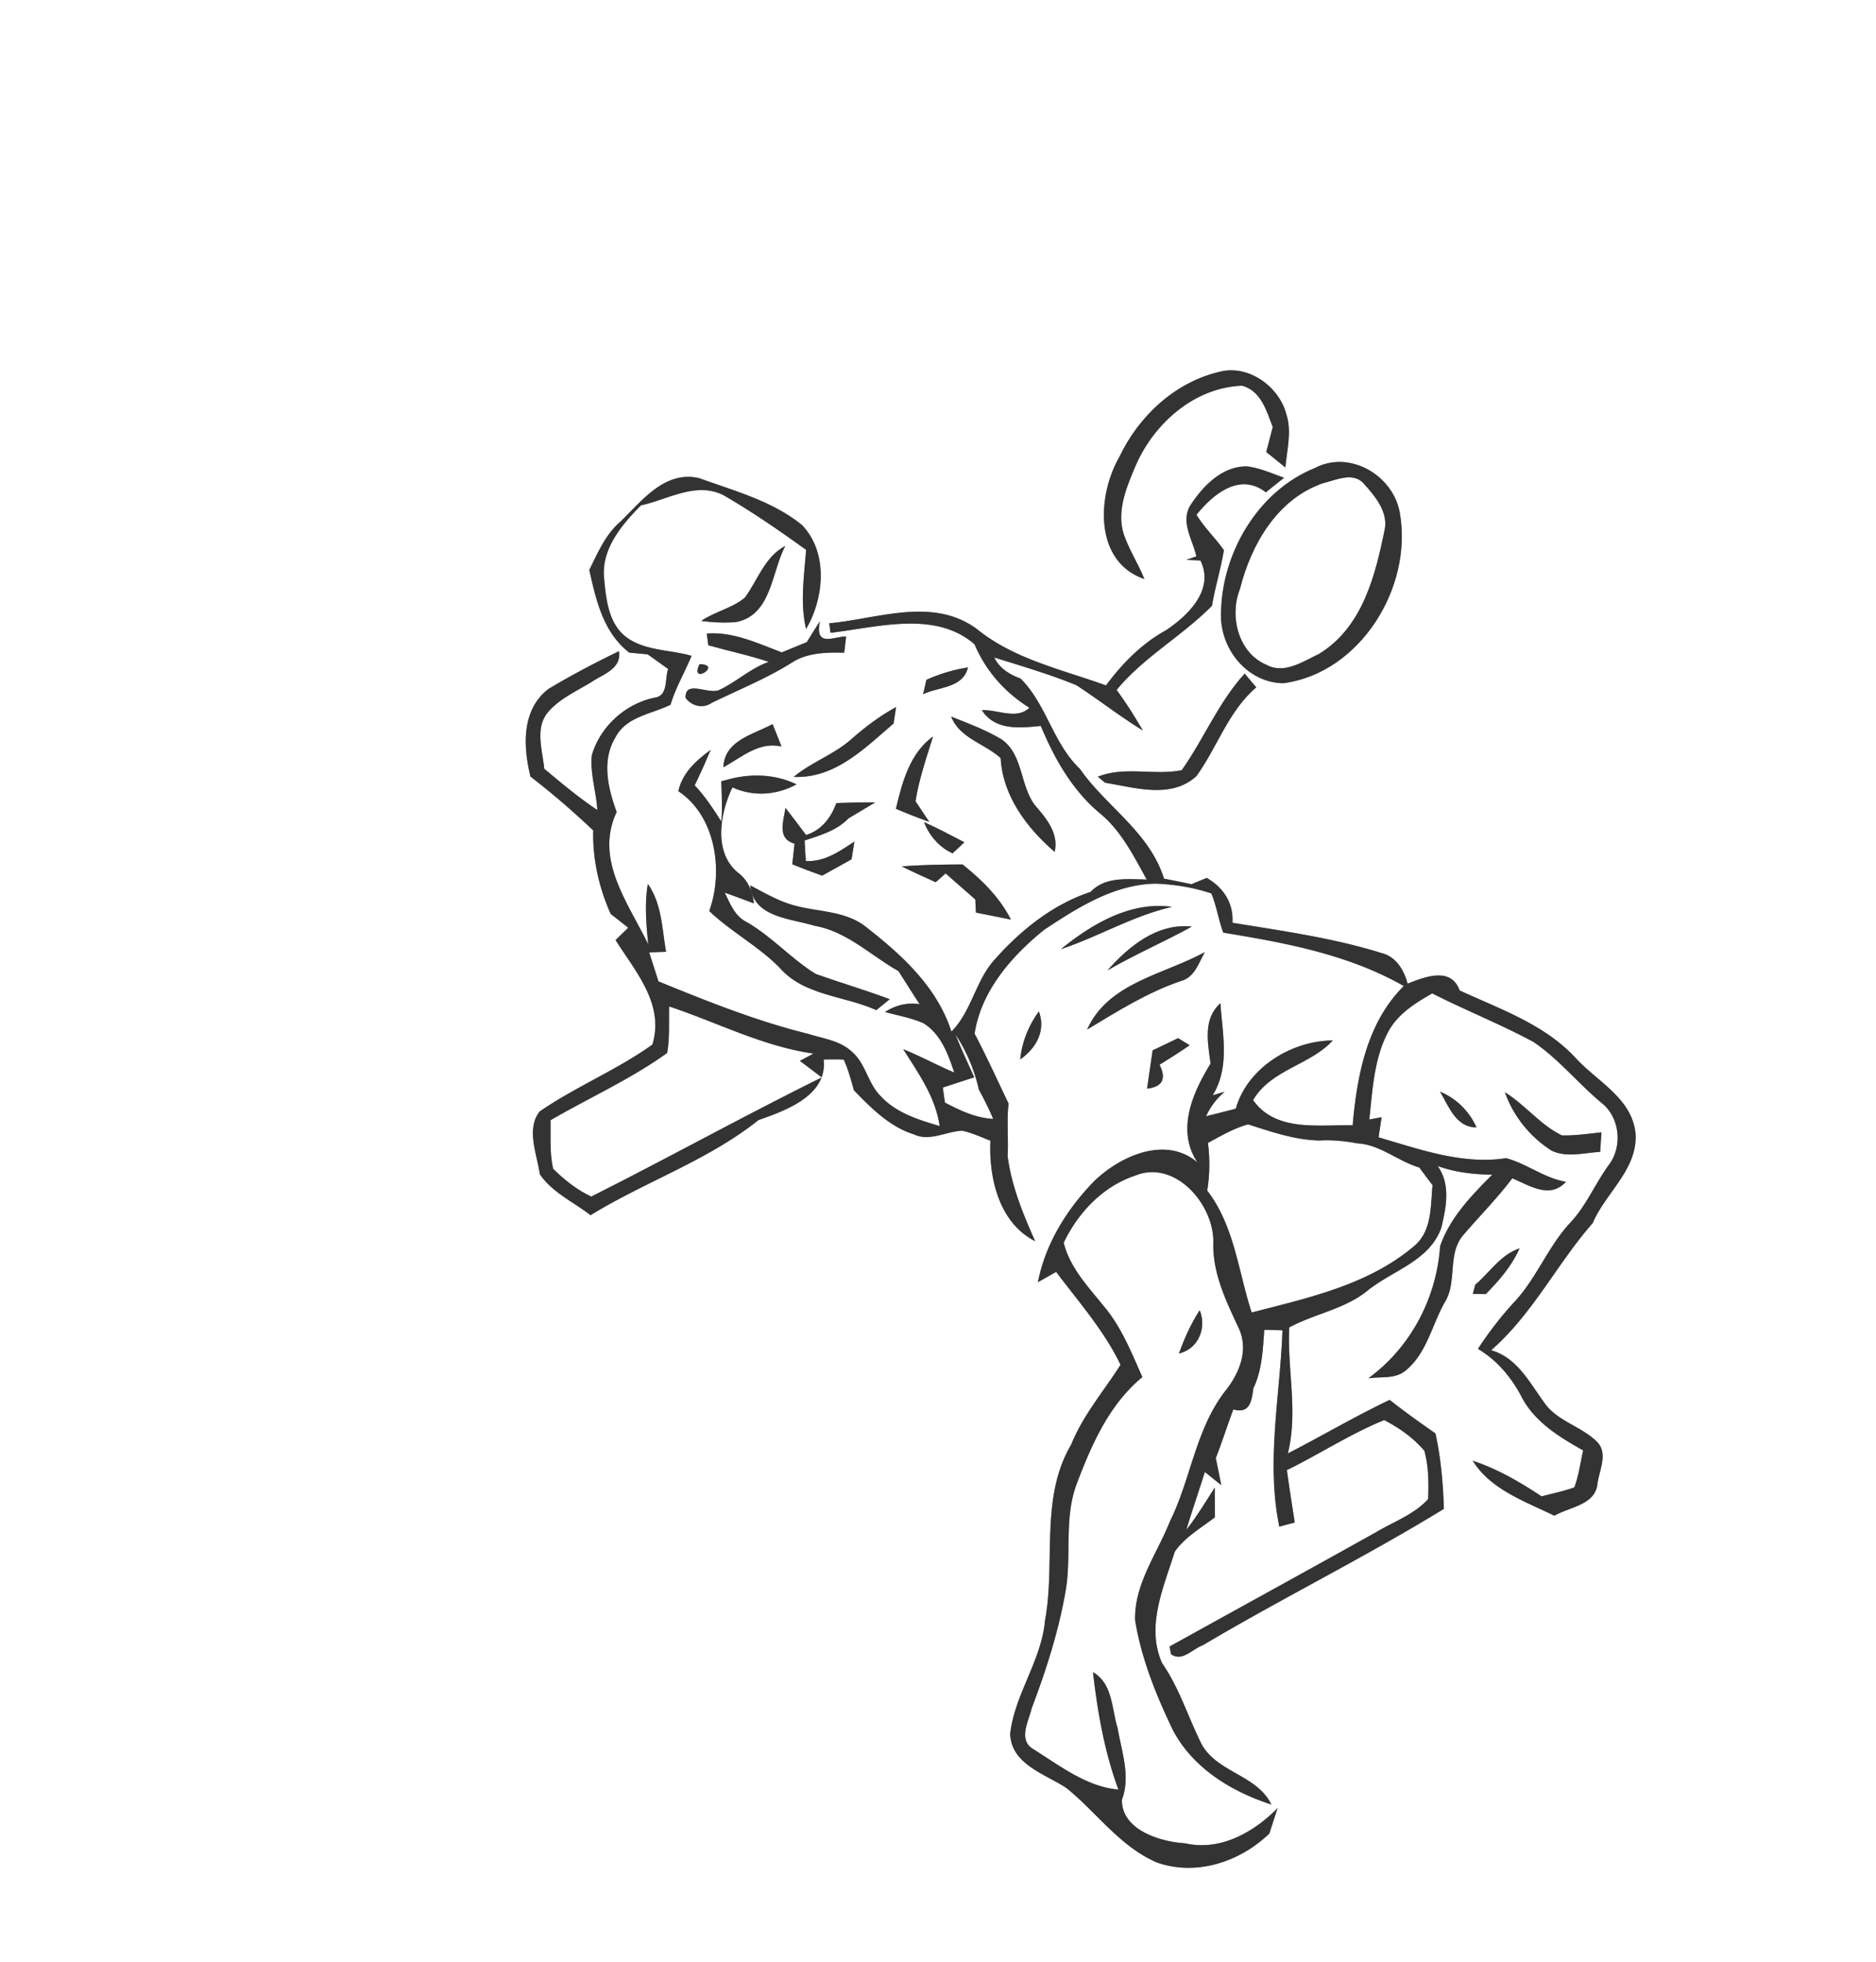 <svg width="263pt" height="275pt" viewBox="0 0 263 275" xmlns="http://www.w3.org/2000/svg">
  <rect x="0" y="0" width="263" height="275" fill="#808080" stroke="none"/>
  <g fill="#FFF">
    <path d="M0 0h263v275H0V0m156.93 64.04c-3.13 5.43-3.6 14.67 3.5 17.12-.86-2.16-2.15-4.11-2.9-6.31-1.03-3.32.46-6.71 1.74-9.73 2.61-5.88 8.24-10.82 14.86-11.06 2.66.71 3.44 3.55 4.3 5.8-.23.87-.68 2.62-.91 3.49.67.54 2.01 1.63 2.68 2.17.21-2.46.93-5.04.13-7.47-1.03-3.91-5.34-7-9.39-5.93-6.24 1.47-11.3 6.21-14.01 11.92m9.92 6.84c-1.37 2.34.37 4.78.87 7.1-.36.13-1.08.37-1.43.49.5.02 1.5.06 2 .09 2.01 4.07-1.69 7.66-4.78 9.75-3.42 1.87-6.16 4.66-8.46 7.76-6.2-2.25-12.9-3.66-18.14-7.94-6.22-4.51-13.83-1.39-20.66-.77l.19 1.33c6.54-.75 14.64-3.19 20.18 1.61 1.6 3.76 4.23 6.72 7.69 8.9-1.79 1.73-4.49.22-6.66.34 1.85 2.86 5.27 2.51 8.26 2.2 1.89 4.53 4.34 8.89 8.12 12.11 3.09 2.46 4.86 6.05 6.73 9.42-2.73-.03-5.79-.44-7.87 1.74-5.29 1.75-9.79 5.36-13.44 9.48-2.7 2.96-3.23 7.26-6.07 10.1-2.04-6.34-7.05-10.83-12.13-14.79-2.84-2.15-6.52-1.97-9.8-2.87-2.24-.58-4.24-1.77-6.27-2.83.41 4.51 5.67 4.62 9.03 5.66 4.54.8 7.86 4.16 11.74 6.34 1 1.54 1.96 3.11 2.98 4.65-1.74-.27-3.39.14-4.85 1.09 1.8.5 3.68.82 5.4 1.58 2.44 1.54 3.44 4.32 4.3 6.91-2.41-1.02-4.72-2.29-7.15-3.27 2.13 3.4 4.5 6.64 5.1 10.76-2.98-.86-6.14-1.85-8.3-4.22-1.75-1.74-2.05-4.46-3.91-6.1-1.67-1.65-4.11-1.92-6.24-2.6-7.21-1.78-14.12-4.55-20.97-7.35-.43-1.35-.87-2.71-1.3-4.06.6-.03 1.78-.07 2.37-.09-.58-3.22-.59-6.74-2.56-9.5-.47 2.81-.22 5.66.06 8.48-2.76-5.76-7.58-11.88-4.43-18.57-1.21-3.32-2.14-7.21-.18-10.44 1.49-2.93 5.06-3.28 7.73-4.59.71-2.39 2.01-4.56 2.95-6.86-3.07-.88-6.58-.67-9.22-2.67-2.48-1.95-2.77-5.38-3.05-8.28-.36-4.07 2.5-7.44 5.18-10.14 3.79-.82 7.73-3.37 11.58-1.42 4 2.32 7.82 4.95 11.57 7.66-.27 3.68-.87 7.42 0 11.08 2.54-4.33 3.13-10.72-.59-14.57-4.16-3.37-9.46-4.77-14.4-6.56-4.78-1.11-7.99 3.12-10.98 6.04-2.13 1.79-3.22 4.39-4.42 6.82.94 4.26 1.96 8.77 5.6 11.59l2.58.24c.72.52 2.16 1.54 2.88 2.06-.5 1.3.02 3.65-1.77 3.99-4.16.8-7.74 4.02-8.93 8.06-.29 2.58.62 5.14.76 7.71-2.62-1.74-5.03-3.77-7.44-5.78-.24-2.59-1.34-5.65.5-7.91 1.64-1.92 4.01-2.95 6.12-4.25 1.63-1.1 4.24-1.84 3.86-4.32-3.37 1.63-6.7 3.38-9.9 5.3-3.8 2.94-3.54 8.07-2.51 12.28 3.07 2.35 5.99 4.89 8.8 7.54-.1 4.05.8 8.02 2.45 11.71.82.64 1.64 1.28 2.45 1.93-.44.44-1.33 1.3-1.77 1.73 2.8 4.44 6.88 8.96 5.16 14.65-4.99 3.57-10.76 5.9-15.81 9.38-1.92 2.47-.36 5.99.03 8.78 1.7 2.53 4.72 3.9 7.11 5.75 7.68-4.72 16.47-7.68 23.54-13.33 3.85-1.35 9.7-3.45 9.14-8.49.94-.02 1.88-.05 2.82.02.63 1.37 1.02 2.84 1.42 4.29 2.44 2.51 5 5.11 8.43 6.19 2.22 1.03 4.49-.43 6.75-.52 1.37.28 2.65.9 3.96 1.4-.24 5.22 1.21 11.52 6.27 14.08-1.71-3.82-3.31-7.73-3.86-11.91.13-2.46-.14-4.92.13-7.38-1.57-3.28-3.07-6.58-4.76-9.8.9-5.94 5.17-10.86 9.74-14.54 4.72-3.13 9.85-6.41 15.71-6.48 2.62.11 5.25.54 7.74 1.37.74 1.77 1 3.7 1.68 5.5 8.69 1.42 17.53 3.05 25.3 7.48-5.18 5.15-6.55 12.55-7.17 19.53-4.77-.13-10.76.98-13.96-3.54 2.52-4.29 7.95-4.87 11.18-8.36-5.78.03-11.98 3.82-13.6 9.56-1.39.37-2.78.72-4.17 1.06a9.704 9.704 0 0 1 2.61-3.43c-.42.12-1.27.37-1.69.5 2.45-3.96 1.38-8.56 1.09-12.9-2.49 2.24-1.74 5.55-1.38 8.46-2.52 4.08-4.84 9.35-1.83 13.85-4.44-3.76-10.7-.97-14.39 2.53-3.85 3.9-6.93 8.82-7.98 14.25.64-.36 1.91-1.08 2.55-1.44 3.18 4.22 6.72 8.21 9.03 13.02-2.35 3.7-5.26 7.06-6.91 11.17-4.43 7.48-2.16 16.5-3.68 24.68-.5 5.62-4.25 10.32-4.88 15.86.12 4.28 4.88 5.63 7.86 7.59 4.28 3.43 7.53 8.25 12.73 10.46 5.53 1.94 11.63-.1 15.75-4.07.37-1.19.76-2.37 1.15-3.56-3.36 3.42-8.07 6.07-13 4.93-3.53-.21-8.89-1.89-8.83-6.1 1.25-3.26-.05-6.78-.61-10.07-.84-2.7-.67-6.22-3.44-7.8.64 5.58 1.61 11.16 3.56 16.44-4.39-.34-8.25-3.36-11.93-5.66-2.18-1.29-.66-3.89-.23-5.72 2.02-5.33 3.77-10.78 4.75-16.4.88-5-.26-10.26 1.57-15.08 2.08-5.49 4.55-11.13 9.2-14.95-1.52-3.4-2.91-6.94-5.32-9.83-2.22-2.76-4.84-5.47-5.71-9 2.02-4.23 5.49-7.9 10.02-9.41 5.57-2.27 10.97 3.96 10.96 9.23-.16 4.44 1.82 8.42 3.64 12.33 1.32 3.08-.07 6.29-2.03 8.71-4.1 5.34-4.76 12.26-7.69 18.18-1.79 4.54-5.01 8.76-4.89 13.85.87 5.39 2.95 10.52 5.3 15.42 2.82 5.35 8.2 8.61 13.8 10.43-2.01-4.16-7.54-4.44-9.77-8.44-1.89-3.76-3.11-7.87-5.54-11.36-2.31-5.16.21-10.64 1.77-15.63 1.41-2.05 3.69-3.33 5.63-4.83-.01-1.04-.02-3.12-.02-4.16-1.29 2-2.51 4.05-3.99 5.92.82-2.72 1.75-5.4 2.6-8.11.57.46 1.72 1.38 2.3 1.84-.25-1.27-.5-2.52-.77-3.78.89-2.25 1.61-4.56 2.46-6.83 2.28.67 2.59-1.15 2.8-2.93 1.23-2.56 1.34-5.45 1.54-8.23.64.02 1.92.05 2.55.07-.32 9.15-2.32 18.39-.44 27.52.54-.15 1.62-.43 2.16-.57-.37-2.45-.77-4.89-1.1-7.35 4.59-2.25 8.89-5.08 13.64-7.01 2.11 1.08 4.1 2.49 5.64 4.31.59 2.19.62 4.5.52 6.76-1.96 2.17-4.83 3.17-7.29 4.64-9.63 5.38-19.31 10.68-28.96 16.03.06.27.16.8.21 1.07 1.54 1.12 3.01-.74 4.45-1.25 11.13-6.61 22.77-12.35 33.8-19.12-.11-3.55-.42-7.1-1.18-10.57-2.18-1.51-4.34-3.06-6.42-4.7-4.86 2.31-9.5 5.05-14.28 7.51 1.47-5.85-.1-11.77.2-17.67 3.6-1.94 7.87-2.57 11.08-5.24 3.51-2.78 8.58-4.1 10.23-8.71.69-2.83 1.35-6.12-.51-8.67 2.45.88 5.06 1.18 7.66 1.21-2.94 2.97-5.92 6-7.31 10.04-.49 7.26-4.15 14.21-10.06 18.5 1.74-.26 3.77.14 5.23-1.09 2.94-2.39 3.67-6.33 5.45-9.51 1.84-2.87.34-6.79 2.61-9.45 2.28-2.67 4.77-5.17 6.89-7.98 2.47 1.03 5.27 2.95 7.52.49-3.03-.51-5.51-2.55-8.38-3.31-6.14.94-12.09-1.24-17.89-2.92.11-.7.32-2.11.43-2.82l-1.73.32c.47-4.16.65-8.55 2.67-12.32 1.33-2.48 3.79-4.01 6.16-5.36 4.67 2.38 9.56 4.31 14.18 6.8 3.54 2.39 6.24 5.79 9.52 8.52 2.65 2.06 3.03 6.22.98 8.83-1.85 2.56-3.08 5.56-5.24 7.9-3.14 3.3-4.73 7.72-7.81 11.07a49.851 49.851 0 0 0-5.22 6.71c2.72 1.62 4.73 4.04 6.17 6.83 1.85 3.47 5.27 5.53 8.58 7.4-.4 1.73-.61 3.51-1.24 5.18-1.5.54-3.06.86-4.59 1.26-3.03-2-6.18-3.85-9.65-4.99 2.48 4.02 7.36 5.71 11.44 7.7 2.1-1.22 5.67-1.49 6.03-4.39.22-1.93 1.57-4.31-.05-5.96-2.2-2.21-5.64-2.88-7.44-5.56-2.06-2.81-3.78-6.25-7.41-7.28 5.83-5.07 9.21-12.09 14.24-17.82 1.8-4.24 6.22-7.44 6.02-12.39-.38-5.07-5.42-7.44-8.47-10.82-4.37-4.68-10.54-6.78-16.2-9.4-1.23-3.38-4.9-1.88-7.3-.95-.5-1.93-1.63-3.8-3.69-4.3-6.79-2.12-13.89-3.09-20.87-4.24.19-2.76-1.28-4.96-3.6-6.28-.53.22-1.6.66-2.14.88-1.28-.27-2.57-.53-3.85-.78-2.01-6.51-8.08-10.06-11.8-15.4-3.75-3.55-4.65-9-8.3-12.64-1.55-.57-2.95-1.43-3.7-2.96 3.86 1.21 7.77 2.35 11.51 3.88 3.15 2.05 6.12 4.38 9.32 6.35-1.13-1.95-2.34-3.86-3.67-5.68 3.82-4.63 9.19-7.55 13.37-11.8.44-2.62 1.24-5.17 1.67-7.79-1.21-1.71-2.75-3.16-3.84-4.96 2.32-2.89 6.07-5.99 9.72-3.15l2.56-2.04c-1.71-.59-3.39-1.38-5.2-1.59-3.51-.04-6.21 2.78-7.97 5.51m17.46-5.27c-7.96 3.22-13.07 11.96-13.13 20.39-.17 4.93 3.68 9.7 8.74 9.76 10.78-1.44 18.12-13.42 16.34-23.76-.84-5.3-6.99-9.01-11.95-6.39m-79.86 18.13c-1.78 1.51-4.21 1.97-6.14 3.28 1.59.23 3.19.29 4.79.18 5.06-.89 5.02-6.95 6.99-10.68-2.87 1.51-3.85 4.75-5.64 7.22m8.66 6.26c-1.17.47-2.34.95-3.51 1.44-3.38-1.27-6.8-2.93-10.52-2.64.06.41.16 1.23.22 1.64 2.82.8 5.7 1.39 8.49 2.33-2.59.88-4.56 2.84-7.02 3.96-1.5.62-4.75-1.49-4.66 1.08.85 1.16 2.43 1.56 3.67.7 3.75-1.83 7.65-3.39 11.2-5.62 2.19-1.43 4.85-1.46 7.37-1.41.07-.56.2-1.69.27-2.26-1.58-.07-4.48 1.66-3.67-2.15-.63.97-1.24 1.95-1.84 2.93m-15.04 3.09c-1.48 3.04 3.34.06 0 0m31.81 2.19c-.12.51-.35 1.52-.47 2.02 2.2-1.06 5.6-.84 6.29-3.75-2.02.31-3.96.9-5.82 1.73m35.79 12.67c-3.82.78-7.99-.6-11.76.91.26.21.77.63 1.02.85 4.19.67 9.24 2.32 12.8-.93 2.93-4.06 4.47-9.1 8.39-12.44a97.32 97.32 0 0 1-1.62-1.93c-3.68 4.03-5.72 9.14-8.83 13.54m-46.21-4.44c-2.44 2.22-5.66 3.27-8.19 5.38 5.8.25 9.95-4.02 14-7.48.09-.58.27-1.73.35-2.31-2.22 1.22-4.26 2.74-6.16 4.41m13.89-3.07c1.17 3.03 4.69 3.77 6.93 5.81.3 5.33 3.69 9.8 7.57 13.15.58-2.36-.93-4.41-2.37-6.09-2.59-2.73-1.83-7.42-5.08-9.69-2.22-1.32-4.66-2.23-7.05-3.18m-31.94 7.1c2.56-1.39 4.98-3.64 8.15-2.91-.41-1.05-.83-2.09-1.25-3.14-2.68 1.46-6.74 2.26-6.9 6.05m24.19 5.82c1.53.65 3.09 1.27 4.67 1.83l-1.92-2.88c.48-3.11 1.53-6.08 2.45-9.08-3.25 2.34-4.33 6.44-5.2 10.13m-30.5-2.47c5.27 3.5 6.35 11.23 4.33 16.8 3.06 2.93 6.9 4.91 9.87 7.95 3.42 3.93 9.08 3.91 13.55 5.94.63-.51 1.25-1.02 1.88-1.53-3.42-1.28-6.93-2.32-10.37-3.54-3.45-2.12-6.16-5.26-9.7-7.28-1.65-.82-2.31-2.58-3.06-4.12 1.37.49 2.73 1 4.1 1.51-.22-1.69-.82-3.25-2.22-4.29-3.51-2.84-2.54-8.36-.8-11.97 2.94 1.33 6.18 1.1 8.98-.42-3.04-1.5-6.65-1.56-9.86-.61l-.68.17c.06 1.88.16 3.76.01 5.65-1.14-1.78-2.29-3.55-3.74-5.08.79-1.64 1.54-3.28 2.23-4.96-2.03 1.48-3.96 3.21-4.52 5.78m22.16 1.67c-.79 2.07-2.06 3.78-4.25 4.48-.96-1.28-1.92-2.55-2.9-3.81-.24 1.85-1.25 4.29 1.28 5.02l-.32 2.89c1.38.56 2.78 1.09 4.19 1.59 1.37-.77 2.75-1.52 4.12-2.29l.4-2.49c-2.06 1.37-4.2 2.88-6.81 2.73-.07-.96-.12-1.92-.17-2.88 2.19-.72 4.51-1.38 6.15-3.1 1.25-.75 2.5-1.48 3.74-2.23-1.81-.02-3.62.02-5.43.09m12.27 2.66c.76 1.89 2.12 3.53 4.01 4.38.56-.51 1.11-1.02 1.65-1.55-1.87-.98-3.74-1.97-5.66-2.83m-3.12 6.21c1.57.78 3.17 1.5 4.77 2.22.35-.3 1.04-.92 1.39-1.23 1.38 1.22 2.77 2.44 4.16 3.65.02.46.06 1.38.09 1.84 1.63.31 3.26.65 4.9.98-1.55-3.1-4.11-5.6-6.78-7.73-2.84.01-5.69.06-8.53.27m22.33 11.6c5.29-1.75 10.09-4.69 15.57-5.92-5.82-.82-11.23 2.39-15.57 5.92m6.52 2.98c3.84-2.23 7.93-4 11.83-6.14-4.86-.52-8.83 2.76-11.83 6.14m-2.85 8.29c4.24-2.56 8.44-5.2 13.16-6.81 1.89-.5 2.48-2.51 3.33-4.04-5.71 3.15-13.56 4.26-16.49 10.85m-9.38 4.18c2.21-1.54 3.63-4.01 2.61-6.72-1.44 1.97-2.37 4.27-2.61 6.72m18.56-1.26c-.25 1.79-.53 3.57-.78 5.36 2.15-.24 2.74-1.36 1.75-3.35 1.43-.88 2.84-1.78 4.22-2.73-.41-.24-1.22-.74-1.62-.99-1.19.58-2.38 1.15-3.57 1.71m40.29 5.78c1.24 2.07 2.22 5.02 5.11 5.01a9.699 9.699 0 0 0-5.11-5.01m9.09.09c1.2 3.37 3.56 6.3 6.58 8.2 2.13.99 4.54.29 6.78.15l.18-2.73c-1.84.2-3.69.47-5.55.43-3.04-1.48-5.14-4.29-7.99-6.05m-4.15 26.98c-.09.32-.25.96-.34 1.28.46.01 1.36.02 1.81.03 1.87-1.9 3.65-3.94 4.74-6.41-2.65.88-4.17 3.37-6.21 5.1m-41.54 9.63c2.73-.63 3.91-3.57 2.91-6.06-1.23 1.88-2.14 3.95-2.91 6.06z"/>
    <path d="M185.46 67.73c1.82-.44 4.29-1.66 5.76.09 1.51 1.66 3.27 3.77 2.95 6.16-1.32 6.57-3.11 13.93-9.25 17.67-2.24 1.05-4.85 2.89-7.36 1.54-3.99-1.68-5.24-6.86-3.73-10.64 1.57-6.24 5.23-12.61 11.63-14.82zM93.81 141.06c6.73 2.24 13.14 5.6 20.24 6.61-.48.26-1.43.77-1.91 1.02.77.58 2.3 1.74 3.07 2.32-10.87 5.37-21.49 11.26-32.32 16.7-2.01-.93-3.77-2.35-5.34-3.89-.52-2.23-.32-4.54-.38-6.81 5.44-3.16 11.26-5.76 16.36-9.43.38-2.15.21-4.35.28-6.52zM133.95 144.97c1.55 2.37 2.66 4.98 3.28 7.75.74 1.34 1.41 2.7 2.01 4.11-2.44-.13-4.64-1.17-6.77-2.29-.07-.53-.22-1.58-.3-2.11 1.47-.48 2.93-.96 4.41-1.43-.89-2.01-1.85-3.98-2.63-6.03zM169.34 160.19c1.82-.98 3.62-2.05 5.63-2.6 3.24 1.03 6.49 2.17 9.94 2.26 1.8-.1 3.59.06 5.36.4 3.21.16 5.7 2.51 8.71 3.39.61.83 1.22 1.65 1.85 2.47-.28 2.88-.06 6.23-2.38 8.37-6.43 5.57-14.96 7.41-22.98 9.48-1.88-5.75-2.41-12.15-6.23-17.08.36-2.22.39-4.47.1-6.69z"/>
  </g>
  <g fill="#333">
    <path d="M156.93 64.04c2.71-5.71 7.77-10.45 14.01-11.92 4.05-1.07 8.36 2.02 9.39 5.93.8 2.43.08 5.01-.13 7.47-.67-.54-2.01-1.63-2.68-2.17.23-.87.68-2.62.91-3.49-.86-2.25-1.64-5.09-4.3-5.8-6.62.24-12.25 5.18-14.86 11.06-1.28 3.02-2.77 6.41-1.74 9.73.75 2.2 2.04 4.15 2.9 6.31-7.1-2.45-6.63-11.69-3.5-17.12z"/>
    <path d="M166.85 70.88c1.76-2.73 4.46-5.55 7.97-5.51 1.81.21 3.49 1 5.2 1.59L177.46 69c-3.65-2.84-7.4.26-9.72 3.15 1.09 1.8 2.63 3.25 3.84 4.96-.43 2.62-1.23 5.17-1.67 7.79-4.18 4.25-9.55 7.17-13.37 11.8 1.33 1.82 2.54 3.73 3.67 5.68-3.2-1.97-6.17-4.3-9.32-6.35-3.74-1.53-7.65-2.67-11.51-3.88.75 1.53 2.15 2.39 3.7 2.96 3.65 3.64 4.55 9.09 8.3 12.64 3.72 5.34 9.79 8.89 11.8 15.4 1.28.25 2.57.51 3.85.78.54-.22 1.61-.66 2.14-.88 2.32 1.32 3.79 3.52 3.6 6.28 6.98 1.15 14.08 2.12 20.87 4.24 2.06.5 3.19 2.37 3.69 4.3 2.4-.93 6.07-2.43 7.3.95 5.66 2.62 11.83 4.72 16.2 9.4 3.05 3.38 8.09 5.75 8.47 10.82.2 4.95-4.22 8.15-6.02 12.39-5.03 5.73-8.41 12.75-14.24 17.82 3.63 1.03 5.35 4.47 7.41 7.28 1.8 2.68 5.24 3.35 7.44 5.56 1.62 1.65.27 4.03.05 5.96-.36 2.9-3.93 3.17-6.03 4.39-4.08-1.99-8.96-3.68-11.44-7.7 3.47 1.14 6.62 2.99 9.65 4.99 1.53-.4 3.09-.72 4.59-1.26.63-1.67.84-3.45 1.24-5.18-3.31-1.87-6.73-3.93-8.58-7.4-1.44-2.79-3.45-5.21-6.17-6.83 1.55-2.38 3.29-4.63 5.22-6.71 3.08-3.35 4.67-7.77 7.81-11.07 2.16-2.34 3.39-5.34 5.24-7.9 2.05-2.61 1.67-6.77-.98-8.83-3.28-2.73-5.98-6.13-9.52-8.52-4.62-2.49-9.51-4.42-14.18-6.8-2.37 1.35-4.83 2.88-6.16 5.36-2.02 3.77-2.2 8.16-2.67 12.32l1.73-.32c-.11.71-.32 2.12-.43 2.82 5.8 1.68 11.75 3.86 17.89 2.92 2.87.76 5.35 2.8 8.38 3.31-2.25 2.46-5.05.54-7.52-.49-2.12 2.81-4.61 5.31-6.89 7.98-2.27 2.66-.77 6.58-2.61 9.45-1.78 3.18-2.51 7.12-5.45 9.51-1.46 1.23-3.49.83-5.23 1.09 5.91-4.29 9.57-11.24 10.06-18.5 1.39-4.04 4.37-7.07 7.31-10.04-2.6-.03-5.21-.33-7.66-1.21 1.86 2.55 1.2 5.84.51 8.67-1.65 4.61-6.72 5.93-10.23 8.71-3.21 2.67-7.48 3.3-11.08 5.24-.3 5.9 1.27 11.82-.2 17.67 4.78-2.46 9.42-5.2 14.28-7.51 2.08 1.64 4.24 3.19 6.42 4.7.76 3.47 1.07 7.02 1.18 10.57-11.03 6.77-22.67 12.51-33.8 19.12-1.44.51-2.91 2.37-4.45 1.25-.05-.27-.15-.8-.21-1.07 9.65-5.35 19.33-10.65 28.96-16.03 2.46-1.47 5.33-2.47 7.29-4.64.1-2.26.07-4.57-.52-6.76-1.54-1.82-3.53-3.23-5.64-4.31-4.75 1.93-9.05 4.76-13.64 7.01.33 2.46.73 4.9 1.1 7.35-.54.14-1.62.42-2.16.57-1.88-9.13.12-18.37.44-27.52-.63-.02-1.91-.05-2.55-.07-.2 2.78-.31 5.67-1.54 8.23-.21 1.78-.52 3.6-2.8 2.93-.85 2.27-1.57 4.58-2.46 6.83.27 1.26.52 2.51.77 3.78-.58-.46-1.73-1.38-2.3-1.84-.85 2.71-1.78 5.39-2.6 8.11 1.48-1.87 2.7-3.92 3.99-5.92 0 1.04.01 3.12.02 4.16-1.94 1.5-4.22 2.78-5.63 4.83-1.56 4.99-4.08 10.47-1.77 15.63 2.43 3.49 3.65 7.6 5.54 11.36 2.23 4 7.76 4.28 9.77 8.44-5.6-1.82-10.98-5.08-13.8-10.43-2.35-4.9-4.43-10.03-5.3-15.42-.12-5.09 3.1-9.31 4.89-13.85 2.93-5.92 3.59-12.84 7.69-18.18 1.96-2.42 3.35-5.63 2.03-8.71-1.82-3.91-3.8-7.89-3.64-12.33.01-5.27-5.39-11.5-10.96-9.23-4.53 1.51-8 5.18-10.02 9.41.87 3.53 3.49 6.24 5.71 9 2.41 2.89 3.8 6.43 5.32 9.83-4.65 3.82-7.12 9.46-9.2 14.95-1.83 4.82-.69 10.08-1.57 15.08-.98 5.62-2.73 11.07-4.75 16.4-.43 1.83-1.95 4.43.23 5.72 3.68 2.3 7.54 5.32 11.93 5.66-1.95-5.28-2.92-10.86-3.56-16.44 2.77 1.58 2.6 5.1 3.44 7.8.56 3.29 1.86 6.81.61 10.07-.06 4.21 5.3 5.89 8.83 6.1 4.93 1.14 9.64-1.51 13-4.93-.39 1.19-.78 2.37-1.15 3.56-4.12 3.97-10.22 6.01-15.75 4.07-5.2-2.21-8.45-7.03-12.73-10.46-2.98-1.96-7.74-3.31-7.86-7.59.63-5.54 4.38-10.24 4.88-15.86 1.52-8.18-.75-17.2 3.68-24.68 1.65-4.11 4.56-7.47 6.91-11.17-2.31-4.81-5.85-8.8-9.03-13.02-.64.36-1.91 1.08-2.55 1.44 1.05-5.43 4.13-10.35 7.98-14.25 3.69-3.5 9.95-6.29 14.39-2.53-3.01-4.5-.69-9.77 1.83-13.85-.36-2.91-1.11-6.22 1.38-8.46.29 4.34 1.36 8.94-1.09 12.9.42-.13 1.27-.38 1.69-.5a9.704 9.704 0 0 0-2.61 3.43c1.39-.34 2.78-.69 4.17-1.06 1.62-5.74 7.82-9.53 13.6-9.56-3.23 3.49-8.66 4.07-11.18 8.36 3.2 4.52 9.19 3.41 13.96 3.54.62-6.98 1.99-14.38 7.17-19.53-7.77-4.43-16.61-6.06-25.3-7.48-.68-1.8-.94-3.73-1.68-5.5-2.49-.83-5.12-1.26-7.74-1.37-5.86.07-10.99 3.35-15.71 6.48-4.57 3.68-8.84 8.6-9.74 14.54 1.69 3.22 3.19 6.52 4.76 9.8-.27 2.46 0 4.92-.13 7.38.55 4.18 2.15 8.09 3.86 11.91-5.06-2.56-6.51-8.86-6.27-14.08-1.31-.5-2.59-1.12-3.96-1.4-2.26.09-4.53 1.55-6.75.52-3.43-1.08-5.99-3.68-8.43-6.19-.4-1.45-.79-2.92-1.42-4.29-.94-.07-1.88-.04-2.82-.02.56 5.04-5.29 7.14-9.14 8.49-7.07 5.65-15.86 8.61-23.54 13.33-2.39-1.85-5.41-3.22-7.11-5.75-.39-2.79-1.95-6.31-.03-8.78 5.05-3.48 10.82-5.81 15.81-9.38 1.72-5.69-2.36-10.21-5.16-14.65.44-.43 1.33-1.29 1.77-1.73-.81-.65-1.63-1.29-2.45-1.93-1.65-3.69-2.55-7.66-2.45-11.71-2.81-2.65-5.73-5.19-8.8-7.54-1.03-4.21-1.29-9.34 2.51-12.28 3.2-1.92 6.53-3.67 9.9-5.3.38 2.48-2.23 3.22-3.86 4.32-2.11 1.3-4.48 2.33-6.12 4.25-1.84 2.26-.74 5.32-.5 7.91 2.41 2.01 4.82 4.04 7.44 5.78-.14-2.57-1.05-5.13-.76-7.71 1.19-4.04 4.77-7.26 8.93-8.06 1.79-.34 1.27-2.69 1.77-3.99-.72-.52-2.16-1.54-2.88-2.06l-2.58-.24c-3.64-2.82-4.66-7.33-5.6-11.59 1.2-2.43 2.29-5.03 4.42-6.82 2.99-2.92 6.2-7.15 10.98-6.04 4.94 1.79 10.24 3.19 14.4 6.56 3.72 3.85 3.13 10.24.59 14.57-.87-3.66-.27-7.4 0-11.08-3.75-2.71-7.57-5.34-11.57-7.66-3.85-1.95-7.79.6-11.58 1.42-2.68 2.7-5.54 6.07-5.18 10.14.28 2.9.57 6.33 3.05 8.28 2.64 2 6.15 1.79 9.22 2.67-.94 2.3-2.24 4.47-2.95 6.86-2.67 1.31-6.24 1.66-7.73 4.59-1.96 3.23-1.03 7.12.18 10.44-3.15 6.69 1.67 12.81 4.43 18.57-.28-2.82-.53-5.67-.06-8.48 1.97 2.76 1.98 6.28 2.56 9.5-.59.02-1.77.06-2.37.09.43 1.35.87 2.71 1.3 4.06 6.85 2.8 13.76 5.57 20.97 7.35 2.13.68 4.57.95 6.24 2.6 1.86 1.64 2.16 4.36 3.91 6.1 2.16 2.37 5.32 3.36 8.3 4.22-.6-4.12-2.97-7.36-5.1-10.76 2.43.98 4.74 2.25 7.15 3.27-.86-2.59-1.86-5.37-4.3-6.91-1.72-.76-3.6-1.08-5.4-1.58 1.46-.95 3.11-1.36 4.85-1.09-1.02-1.54-1.98-3.11-2.98-4.65-3.88-2.18-7.2-5.54-11.74-6.34-3.36-1.04-8.62-1.15-9.03-5.66 2.03 1.06 4.03 2.25 6.27 2.83 3.28.9 6.96.72 9.8 2.87 5.08 3.96 10.09 8.45 12.13 14.79 2.84-2.84 3.37-7.14 6.07-10.1 3.65-4.12 8.15-7.73 13.44-9.48 2.08-2.18 5.14-1.77 7.87-1.74-1.87-3.37-3.64-6.96-6.73-9.42-3.78-3.22-6.23-7.58-8.12-12.11-2.99.31-6.41.66-8.26-2.2 2.17-.12 4.87 1.39 6.66-.34-3.46-2.18-6.09-5.14-7.69-8.9-5.54-4.8-13.64-2.36-20.18-1.61l-.19-1.33c6.83-.62 14.44-3.74 20.66.77 5.24 4.28 11.94 5.69 18.14 7.94 2.3-3.1 5.04-5.89 8.46-7.76 3.09-2.09 6.79-5.68 4.78-9.75-.5-.03-1.5-.07-2-.09.35-.12 1.07-.36 1.43-.49-.5-2.32-2.24-4.76-.87-7.1m-73.04 70.18c-.07 2.17.1 4.37-.28 6.52-5.1 3.67-10.92 6.27-16.36 9.43.06 2.27-.14 4.58.38 6.81 1.57 1.54 3.33 2.96 5.34 3.89 10.83-5.44 21.45-11.33 32.32-16.7-.77-.58-2.3-1.74-3.07-2.32.48-.25 1.43-.76 1.91-1.02-7.1-1.01-13.51-4.37-20.24-6.61m40.14 3.91c.78 2.05 1.74 4.02 2.63 6.03-1.48.47-2.94.95-4.41 1.43.08.53.23 1.58.3 2.11 2.13 1.12 4.33 2.16 6.77 2.29-.6-1.41-1.27-2.77-2.01-4.11-.62-2.77-1.73-5.38-3.28-7.75m35.39 15.22c.29 2.22.26 4.47-.1 6.69 3.82 4.93 4.35 11.33 6.23 17.08 8.02-2.07 16.55-3.91 22.98-9.48 2.32-2.14 2.1-5.49 2.38-8.37-.63-.82-1.24-1.64-1.85-2.47-3.01-.88-5.5-3.23-8.71-3.39-1.77-.34-3.56-.5-5.36-.4-3.45-.09-6.7-1.23-9.94-2.26-2.01.55-3.81 1.62-5.63 2.6z"/>
    <path d="M184.31 65.61c4.96-2.62 11.11 1.09 11.95 6.39 1.78 10.34-5.56 22.32-16.34 23.76-5.06-.06-8.91-4.83-8.74-9.76.06-8.43 5.17-17.17 13.13-20.39m1.15 2.12c-6.4 2.21-10.06 8.58-11.63 14.82-1.51 3.78-.26 8.96 3.73 10.64 2.51 1.35 5.12-.49 7.36-1.54 6.14-3.74 7.93-11.1 9.25-17.67.32-2.39-1.44-4.5-2.95-6.16-1.47-1.75-3.94-.53-5.76-.09zM104.45 83.74c1.79-2.47 2.77-5.71 5.64-7.22-1.97 3.73-1.93 9.79-6.99 10.68-1.6.11-3.2.05-4.79-.18 1.93-1.31 4.36-1.77 6.14-3.28zM113.11 90c.6-.98 1.21-1.96 1.84-2.93-.81 3.81 2.09 2.08 3.67 2.15-.07.57-.2 1.7-.27 2.26-2.52-.05-5.18-.02-7.37 1.41-3.55 2.23-7.45 3.79-11.2 5.62-1.24.86-2.82.46-3.67-.7-.09-2.57 3.16-.46 4.66-1.08 2.46-1.12 4.43-3.08 7.02-3.96-2.79-.94-5.67-1.53-8.49-2.33-.06-.41-.16-1.23-.22-1.64 3.72-.29 7.14 1.37 10.52 2.64 1.17-.49 2.34-.97 3.51-1.44z"/>
    <path d="M98.07 93.09c3.34.06-1.48 3.04 0 0zM129.88 95.28c1.86-.83 3.8-1.42 5.82-1.73-.69 2.91-4.09 2.69-6.29 3.75.12-.5.35-1.51.47-2.02zM165.67 107.95c3.11-4.4 5.15-9.51 8.83-13.54.53.65 1.07 1.29 1.62 1.93-3.92 3.34-5.46 8.38-8.39 12.44-3.56 3.25-8.61 1.6-12.8.93-.25-.22-.76-.64-1.02-.85 3.77-1.51 7.94-.13 11.76-.91zM119.46 103.51c1.9-1.67 3.94-3.19 6.16-4.41-.08.58-.26 1.73-.35 2.31-4.05 3.46-8.2 7.73-14 7.48 2.53-2.11 5.75-3.16 8.19-5.38zM133.35 100.44c2.39.95 4.83 1.86 7.05 3.18 3.25 2.27 2.49 6.96 5.08 9.69 1.44 1.68 2.95 3.73 2.37 6.09-3.88-3.35-7.27-7.82-7.57-13.15-2.24-2.04-5.76-2.78-6.93-5.81zM101.41 107.54c.16-3.79 4.22-4.59 6.9-6.05.42 1.05.84 2.09 1.25 3.14-3.17-.73-5.59 1.52-8.15 2.91zM125.6 113.36c.87-3.69 1.95-7.79 5.2-10.13-.92 3-1.97 5.97-2.45 9.08l1.92 2.88c-1.58-.56-3.14-1.18-4.67-1.83z"/>
    <path d="M95.1 110.89c.56-2.57 2.49-4.3 4.52-5.78-.69 1.68-1.44 3.32-2.23 4.96 1.45 1.53 2.6 3.3 3.74 5.08.15-1.89.05-3.77-.01-5.65l.68-.17c3.21-.95 6.82-.89 9.86.61-2.8 1.52-6.04 1.75-8.98.42-1.74 3.61-2.71 9.13.8 11.97 1.4 1.04 2 2.6 2.22 4.29-1.37-.51-2.73-1.02-4.1-1.51.75 1.54 1.41 3.3 3.06 4.12 3.54 2.02 6.25 5.16 9.7 7.28 3.44 1.22 6.95 2.26 10.37 3.54-.63.51-1.25 1.02-1.88 1.53-4.47-2.03-10.13-2.01-13.55-5.94-2.97-3.04-6.81-5.02-9.87-7.95 2.02-5.57.94-13.3-4.33-16.8z"/>
    <path d="M117.26 112.56c1.81-.07 3.62-.11 5.43-.09-1.24.75-2.49 1.48-3.74 2.23-1.64 1.72-3.96 2.38-6.15 3.1.05.96.1 1.92.17 2.88 2.61.15 4.75-1.36 6.81-2.73l-.4 2.49c-1.37.77-2.75 1.52-4.12 2.29-1.41-.5-2.81-1.03-4.19-1.59l.32-2.89c-2.53-.73-1.52-3.17-1.28-5.02.98 1.26 1.94 2.53 2.9 3.81 2.19-.7 3.46-2.41 4.25-4.48zM129.53 115.22c1.92.86 3.79 1.85 5.66 2.83-.54.53-1.09 1.04-1.65 1.55-1.89-.85-3.25-2.49-4.01-4.38zM126.41 121.43c2.84-.21 5.69-.26 8.53-.27 2.67 2.13 5.23 4.63 6.78 7.73-1.64-.33-3.27-.67-4.9-.98-.03-.46-.07-1.38-.09-1.84-1.39-1.21-2.78-2.43-4.16-3.65-.35.31-1.04.93-1.39 1.23-1.6-.72-3.2-1.44-4.77-2.22zM148.74 133.03c4.34-3.53 9.75-6.74 15.57-5.92-5.48 1.23-10.28 4.17-15.57 5.92zM155.26 136.01c3-3.38 6.97-6.66 11.83-6.14-3.9 2.14-7.99 3.91-11.83 6.14zM152.41 144.3c2.93-6.59 10.78-7.7 16.49-10.85-.85 1.53-1.44 3.54-3.33 4.04-4.72 1.61-8.92 4.25-13.16 6.81zM143.03 148.48c.24-2.45 1.17-4.75 2.61-6.72 1.02 2.71-.4 5.18-2.61 6.72zM161.59 147.22c1.19-.56 2.38-1.13 3.57-1.71.4.25 1.21.75 1.62.99-1.38.95-2.79 1.85-4.22 2.73.99 1.99.4 3.11-1.75 3.35.25-1.79.53-3.57.78-5.36zM201.88 153c2.3.97 4.09 2.74 5.11 5.01-2.89.01-3.87-2.94-5.11-5.01zM210.97 153.09c2.85 1.76 4.95 4.57 7.99 6.05 1.86.04 3.71-.23 5.55-.43l-.18 2.73c-2.24.14-4.65.84-6.78-.15-3.02-1.9-5.38-4.83-6.58-8.2zM206.82 180.07c2.04-1.73 3.56-4.22 6.21-5.1-1.09 2.47-2.87 4.51-4.74 6.41-.45-.01-1.35-.02-1.81-.03.09-.32.25-.96.34-1.28zM165.28 189.7c.77-2.11 1.68-4.18 2.91-6.06 1 2.49-.18 5.43-2.91 6.06z"/>
  </g>
</svg>

